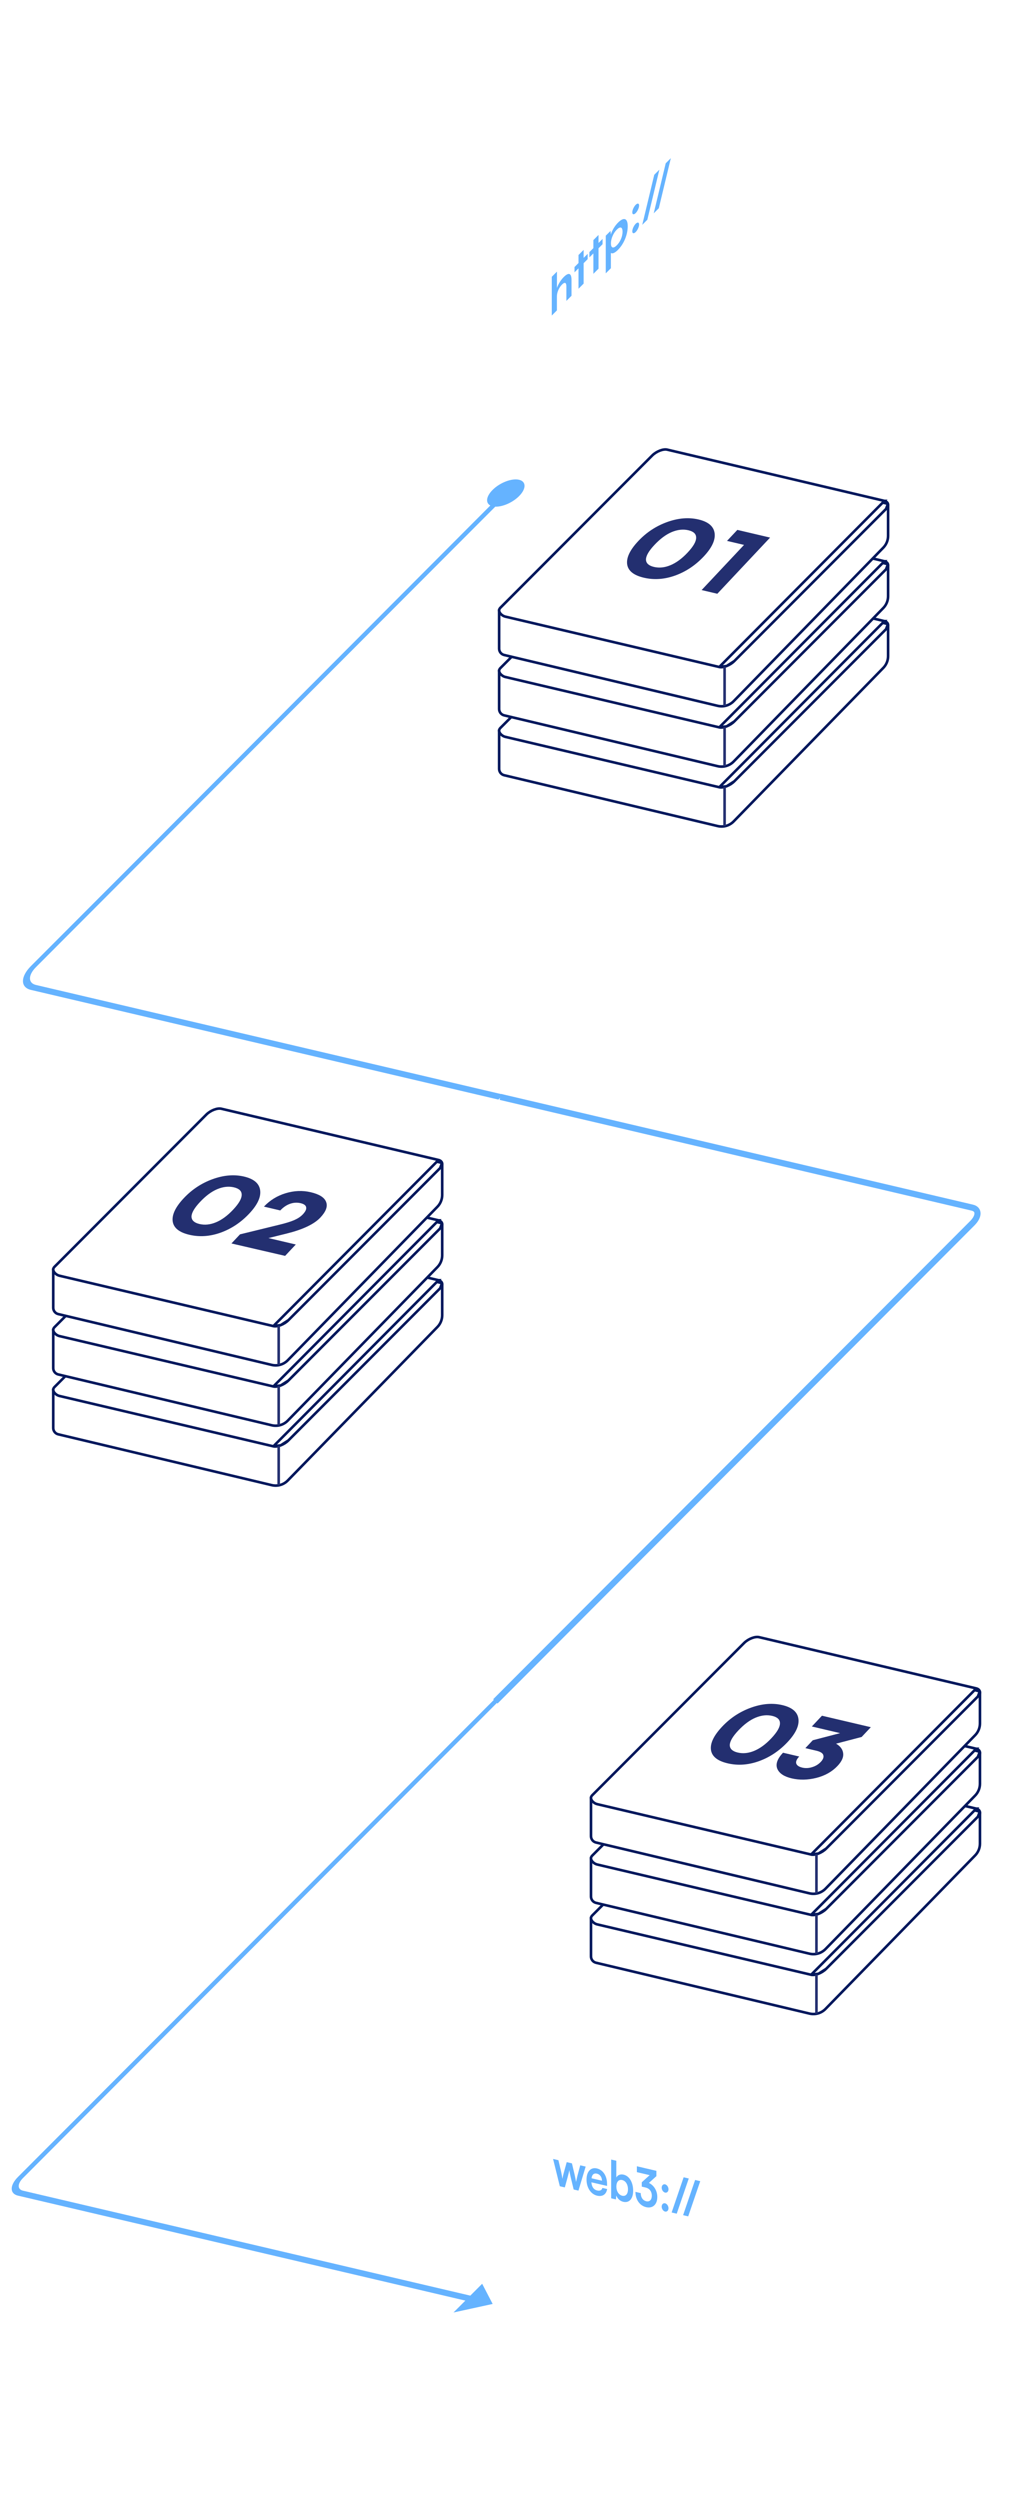 <svg width="391" height="960" viewBox="0 0 391 960" fill="none" xmlns="http://www.w3.org/2000/svg">
<g filter="url(#filter0_d_675_1526)">
<path d="M189.191 128.174C191.999 125.359 196.553 123.612 199.361 124.27C202.17 124.929 202.17 127.745 199.361 130.56C196.553 133.375 191.999 135.123 189.191 134.464C186.382 133.805 186.382 130.989 189.191 128.174ZM191.423 362.279L11.893 320.168L13.799 318.257L193.33 360.368L191.423 362.279ZM11.893 310.989L193.323 129.143L195.23 129.591L13.799 311.436L11.893 310.989ZM11.893 320.168C7.794 319.207 7.794 315.097 11.893 310.989L13.799 311.436C10.754 314.489 10.754 317.543 13.799 318.257L11.893 320.168Z" fill="#65B3FF"/>
</g>
<g filter="url(#filter1_d_675_1526)">
<path d="M189.223 824.744L174.183 828.025L185.193 816.99L189.223 824.744ZM179.688 823.687L6.898 783.157L8.805 781.246L181.595 821.776L179.688 823.687ZM6.898 775.978L189.71 592.746L191.617 593.194L8.805 776.425L6.898 775.978ZM6.898 783.157C3.692 782.405 3.692 779.191 6.898 775.978L8.805 776.425C6.652 778.582 6.652 780.741 8.805 781.246L6.898 783.157Z" fill="#65B3FF"/>
</g>
<g filter="url(#filter2_d_675_1526)">
<path d="M192.162 361.248L373.438 403.769C376.117 404.397 376.117 407.084 373.438 409.769L190.26 593.366" stroke="#65B3FF" stroke-width="2.359"/>
</g>
<path d="M215.017 839.505L212.429 829.018L214.483 829.5L215.534 833.986C215.712 834.808 215.874 835.706 216.019 836.66C216.165 835.734 216.31 835.148 216.569 834.229L217.669 830.247L219.674 830.717L220.741 835.208C220.838 835.63 221.161 837.186 221.258 837.869C221.388 837.159 221.646 836.04 221.792 835.454L222.859 831.464L224.945 831.954L222.18 841.185L220.337 840.753L219.237 836.215C218.914 834.839 218.736 833.857 218.671 833.342C218.59 833.783 218.445 834.449 218.04 835.974L216.941 839.956L215.017 839.505ZM229.318 843.12C226.941 842.562 225.276 840.031 225.276 836.971C225.276 833.871 226.909 832.114 229.254 832.664C231.647 833.226 233.167 835.562 233.167 838.642L233.167 839.382L227.152 837.991C227.297 839.765 228.041 840.82 229.351 841.127C230.434 841.381 231.146 841.028 231.372 840.141L233.199 840.57C232.86 842.65 231.404 843.609 229.318 843.12ZM229.27 834.668C228.106 834.395 227.394 835.008 227.2 836.443L231.21 837.383C231.21 836.023 230.45 834.945 229.27 834.668ZM236.573 844.561L234.746 844.133L234.746 829.253L236.719 829.715L236.719 836.155C237.236 835.177 238.303 834.767 239.516 835.051C241.796 835.586 243.187 838.112 243.187 841.232C243.187 844.272 241.683 846.02 239.387 845.481C238.19 845.2 237.171 844.301 236.702 843.051L236.573 844.561ZM236.735 839.619C236.735 841.399 237.624 842.828 238.982 843.146C240.373 843.472 241.198 842.426 241.198 840.666C241.198 838.906 240.373 837.452 238.982 837.126C237.624 836.808 236.735 837.839 236.735 839.619ZM247.927 839.984L246.488 839.647L246.488 837.987L249.528 835.24L244.612 834.087L244.612 831.827L252.115 833.587L252.115 835.627L249.236 838.232C251.048 839.096 252.454 841.066 252.454 843.646C252.454 846.646 250.562 848.103 248.169 847.541C245.857 846.999 244.062 844.818 244.062 841.658L246.099 842.136C246.099 843.816 246.94 844.973 248.202 845.269C249.495 845.572 250.352 844.733 250.352 843.113C250.352 841.633 249.576 840.371 247.927 839.984ZM255.451 841.949C254.74 841.782 254.141 840.922 254.141 840.062C254.141 839.182 254.74 838.602 255.451 838.769C256.163 838.936 256.761 839.796 256.761 840.676C256.761 841.536 256.163 842.116 255.451 841.949ZM255.451 849.229C254.74 849.062 254.141 848.202 254.141 847.342C254.141 846.462 254.74 845.882 255.451 846.049C256.163 846.216 256.761 847.076 256.761 847.956C256.761 848.816 256.163 849.396 255.451 849.229ZM259.923 850.038L257.966 849.579L262.575 836.06L264.548 836.523L259.923 850.038ZM264.329 851.072L262.372 850.613L266.981 837.094L268.953 837.556L264.329 851.072Z" fill="#65B3FF"/>
<path d="M213.902 119.191L211.929 121.169V106.289L213.918 104.295V110.575C214.419 109.113 215.357 107.553 216.505 106.402C218.478 104.425 219.513 104.928 219.513 107.488V113.568L217.54 115.545V110.045C217.54 108.385 216.877 108.249 215.874 109.254C214.629 110.502 213.902 112.311 213.902 113.791V119.191ZM224.167 108.902L222.195 110.879V103.039L220.659 104.579V102.539L222.195 100.999V97.919L224.167 95.942V99.022L225.72 97.466V99.506L224.167 101.062V108.902ZM229.884 103.173L227.911 105.15V97.31L226.375 98.85V96.81L227.911 95.27V92.19L229.884 90.213V93.293L231.436 91.737V93.777L229.884 95.333V103.173ZM232.663 104.968V90.507L234.49 88.676L234.619 90.046C235.104 88.42 236.155 86.707 237.368 85.491C239.616 83.239 241.103 83.767 241.103 86.867C241.103 89.947 239.745 93.549 237.368 95.931C236.171 97.131 235.137 97.588 234.635 97.09V102.99L232.663 104.968ZM234.651 93.454C234.651 95.234 235.541 95.563 236.899 94.201C238.29 92.808 239.114 90.741 239.114 88.981C239.114 87.221 238.29 86.787 236.899 88.181C235.541 89.543 234.651 91.674 234.651 93.454ZM244.162 81.822C243.45 82.535 242.852 82.415 242.852 81.555C242.852 80.675 243.45 79.355 244.162 78.642C244.873 77.929 245.472 78.049 245.472 78.929C245.472 79.789 244.873 81.109 244.162 81.822ZM244.162 89.102C243.45 89.815 242.852 89.695 242.852 88.835C242.852 87.955 243.45 86.635 244.162 85.922C244.873 85.209 245.472 85.329 245.472 86.209C245.472 87.069 244.873 88.389 244.162 89.102ZM248.634 84.38L246.677 86.341L251.285 67.122L253.258 65.145L248.634 84.38ZM253.039 79.964L251.083 81.925L255.691 62.706L257.664 60.729L253.039 79.964Z" fill="#65B3FF"/>
<path d="M341.106 240.041V251.932C341.106 253.627 340.444 255.255 339.261 256.469L281.792 315.413C280.196 317.051 277.857 317.729 275.633 317.199L193.632 297.681C192.506 297.413 191.711 296.406 191.711 295.249V280.431L251.688 221.338C253.287 219.763 255.585 219.124 257.767 219.647L340.723 239.555C340.948 239.609 341.106 239.81 341.106 240.041Z" fill="white" stroke="#03175C"/>
<path d="M339.699 238.507L339.698 238.507L256.259 218.826C256.259 218.826 256.259 218.826 256.258 218.826C255.536 218.657 254.52 218.789 253.442 219.203C252.375 219.613 251.311 220.274 250.507 221.08L192.204 279.517C191.852 279.869 191.724 280.211 191.712 280.52C191.699 280.839 191.809 281.18 192.031 281.518C192.485 282.209 193.329 282.772 194.067 282.945L194.068 282.945L276.26 302.296L339.699 238.507ZM339.699 238.507C340.419 238.676 340.897 239.123 341.05 239.637M339.699 238.507L341.05 239.637M341.05 239.637C341.198 240.136 341.081 240.838 340.315 241.605M341.05 239.637L340.315 241.605M340.315 241.605L282.011 300.042M340.315 241.605L282.011 300.042M282.011 300.042C281.207 300.848 280.143 301.509 279.076 301.919M282.011 300.042L279.076 301.919M279.076 301.919C277.998 302.333 276.982 302.465 276.26 302.296L279.076 301.919Z" fill="white" stroke="#03175C"/>
<line x1="278.307" y1="302.17" x2="278.307" y2="317.266" stroke="#232F70"/>
<path d="M341.106 217.048V228.939C341.106 230.634 340.444 232.262 339.261 233.476L281.792 292.42C280.196 294.057 277.857 294.735 275.633 294.206L193.632 274.688C192.506 274.42 191.711 273.413 191.711 272.256V257.438L251.688 198.345C253.287 196.77 255.585 196.13 257.767 196.654L340.723 216.562C340.948 216.616 341.106 216.817 341.106 217.048Z" fill="white" stroke="#03175C"/>
<path d="M339.699 215.514L339.698 215.514L256.259 195.833C256.259 195.833 256.259 195.833 256.258 195.833C255.536 195.664 254.52 195.796 253.442 196.21C252.375 196.62 251.311 197.281 250.507 198.087L192.204 256.524C191.852 256.876 191.724 257.218 191.712 257.527C191.699 257.846 191.809 258.187 192.031 258.525C192.485 259.216 193.329 259.779 194.067 259.952L194.068 259.952L276.26 279.303L339.699 215.514ZM339.699 215.514C340.419 215.683 340.897 216.13 341.05 216.644M339.699 215.514L341.05 216.644M341.05 216.644C341.198 217.143 341.081 217.844 340.315 218.612M341.05 216.644L340.315 218.612M340.315 218.612L282.011 277.049M340.315 218.612L282.011 277.049M282.011 277.049C281.207 277.855 280.143 278.516 279.076 278.926M282.011 277.049L279.076 278.926M279.076 278.926C277.998 279.34 276.982 279.472 276.26 279.303L279.076 278.926Z" fill="white" stroke="#03175C"/>
<line x1="278.307" y1="279.177" x2="278.307" y2="294.272" stroke="#232F70"/>
<path d="M341.106 193.873V205.763C341.106 207.459 340.444 209.087 339.261 210.301L281.792 269.245C280.196 270.882 277.857 271.56 275.633 271.031L193.632 251.512C192.506 251.244 191.711 250.238 191.711 249.08V234.263L251.688 175.169C253.287 173.594 255.585 172.955 257.767 173.479L340.723 193.387C340.948 193.44 341.106 193.642 341.106 193.873Z" fill="white" stroke="#03175C"/>
<path d="M339.699 192.338L339.698 192.338L256.259 172.658C256.259 172.658 256.259 172.658 256.258 172.658C255.536 172.488 254.52 172.621 253.442 173.035C252.375 173.444 251.311 174.106 250.507 174.911L192.204 233.349C191.852 233.701 191.724 234.042 191.712 234.351C191.699 234.671 191.809 235.011 192.031 235.35C192.485 236.041 193.329 236.604 194.067 236.777L194.068 236.777L276.26 256.128L339.699 192.338ZM339.699 192.338C340.419 192.507 340.897 192.954 341.05 193.469M339.699 192.338L341.05 193.469M341.05 193.469C341.198 193.968 341.081 194.669 340.315 195.437M341.05 193.469L340.315 195.437M340.315 195.437L282.011 253.874M340.315 195.437L282.011 253.874M282.011 253.874C281.207 254.68 280.143 255.341 279.076 255.751M282.011 253.874L279.076 255.751M279.076 255.751C277.998 256.164 276.982 256.297 276.26 256.128L279.076 255.751Z" fill="white" stroke="#03175C"/>
<line x1="278.307" y1="256.002" x2="278.307" y2="271.097" stroke="#232F70"/>
<path d="M245.144 207.774C248.285 204.431 251.987 201.992 256.251 200.455C260.516 198.918 264.53 198.591 268.294 199.475C272.058 200.359 274.119 202.112 274.476 204.734C274.832 207.356 273.44 210.338 270.3 213.681C267.123 217.063 263.468 219.502 259.337 220.999C255.223 222.476 251.207 222.755 247.287 221.834C243.367 220.914 241.231 219.191 240.879 216.665C240.545 214.119 241.967 211.156 245.144 207.774ZM251.375 209.237C249.22 211.53 248.131 213.398 248.107 214.839C248.128 216.268 249.151 217.219 251.176 217.695C253.201 218.17 255.306 217.953 257.492 217.043C259.722 216.12 261.915 214.511 264.069 212.218C266.279 209.866 267.382 207.967 267.38 206.519C267.421 205.058 266.43 204.09 264.405 203.615C262.38 203.139 260.243 203.373 257.995 204.316C255.791 205.245 253.584 206.886 251.375 209.237ZM285.776 209.238L279.234 207.702L283.206 203.475L295.784 206.428L275.515 228L269.48 226.583L285.776 209.238Z" fill="#232F70"/>
<path d="M169.844 493.129V505.02C169.844 506.715 169.181 508.344 167.998 509.557L110.529 568.502C108.933 570.139 106.594 570.817 104.37 570.287L22.369 550.769C21.243 550.501 20.448 549.495 20.448 548.337V533.519L80.425 474.426C82.024 472.851 84.322 472.212 86.504 472.735L169.46 492.643C169.685 492.697 169.844 492.898 169.844 493.129Z" fill="white" stroke="#03175C"/>
<path d="M168.436 491.595L168.435 491.595L84.996 471.914C84.996 471.914 84.996 471.914 84.996 471.914C84.274 471.745 83.258 471.878 82.18 472.291C81.113 472.701 80.049 473.362 79.245 474.168L20.941 532.605C20.59 532.958 20.461 533.299 20.449 533.608C20.437 533.927 20.547 534.268 20.769 534.606C21.222 535.297 22.067 535.86 22.805 536.033L22.805 536.033L104.997 555.384L168.436 491.595ZM168.436 491.595C169.156 491.764 169.634 492.211 169.787 492.726M168.436 491.595L169.787 492.726M169.787 492.726C169.936 493.224 169.818 493.926 169.052 494.693M169.787 492.726L169.052 494.693M169.052 494.693L110.749 553.13M169.052 494.693L110.749 553.13M110.749 553.13C109.945 553.936 108.881 554.598 107.814 555.007M110.749 553.13L107.814 555.007M107.814 555.007C106.736 555.421 105.72 555.554 104.998 555.384L107.814 555.007Z" fill="white" stroke="#03175C"/>
<line x1="107.044" y1="555.259" x2="107.044" y2="570.354" stroke="#232F70"/>
<path d="M169.844 470.136V482.027C169.844 483.722 169.181 485.35 167.998 486.564L110.529 545.508C108.933 547.145 106.594 547.824 104.37 547.294L22.369 527.776C21.243 527.508 20.448 526.501 20.448 525.344V510.526L80.425 451.433C82.024 449.858 84.322 449.219 86.504 449.742L169.46 469.65C169.685 469.704 169.844 469.905 169.844 470.136Z" fill="white" stroke="#03175C"/>
<path d="M168.436 468.602L168.435 468.602L84.996 448.921C84.996 448.921 84.996 448.921 84.996 448.921C84.274 448.752 83.258 448.884 82.18 449.298C81.113 449.708 80.049 450.369 79.245 451.175L20.941 509.612C20.59 509.964 20.461 510.306 20.449 510.615C20.437 510.934 20.547 511.275 20.769 511.613C21.222 512.304 22.067 512.867 22.805 513.04L22.805 513.04L104.997 532.391L168.436 468.602ZM168.436 468.602C169.156 468.771 169.634 469.218 169.787 469.732M168.436 468.602L169.787 469.732M169.787 469.732C169.936 470.231 169.818 470.933 169.052 471.7M169.787 469.732L169.052 471.7M169.052 471.7L110.749 530.137M169.052 471.7L110.749 530.137M110.749 530.137C109.945 530.943 108.881 531.604 107.814 532.014M110.749 530.137L107.814 532.014M107.814 532.014C106.736 532.428 105.72 532.56 104.998 532.391L107.814 532.014Z" fill="white" stroke="#03175C"/>
<line x1="107.044" y1="532.265" x2="107.044" y2="547.36" stroke="#232F70"/>
<path d="M169.844 446.961V458.851C169.844 460.547 169.181 462.175 167.998 463.389L110.529 522.333C108.933 523.97 106.594 524.648 104.37 524.119L22.369 504.6C21.243 504.332 20.448 503.326 20.448 502.168V487.351L80.425 428.257C82.024 426.682 84.322 426.043 86.504 426.567L169.46 446.475C169.685 446.529 169.844 446.73 169.844 446.961Z" fill="white" stroke="#03175C"/>
<path d="M168.436 445.427L168.435 445.426L84.996 425.746C84.996 425.746 84.996 425.746 84.996 425.746C84.274 425.576 83.258 425.709 82.18 426.123C81.113 426.533 80.049 427.194 79.245 428L20.941 486.437C20.59 486.789 20.461 487.13 20.449 487.44C20.437 487.759 20.547 488.099 20.769 488.438C21.222 489.129 22.067 489.692 22.805 489.865L22.805 489.865L104.997 509.216L168.436 445.427ZM168.436 445.427C169.156 445.595 169.634 446.042 169.787 446.557M168.436 445.427L169.787 446.557M169.787 446.557C169.936 447.056 169.818 447.757 169.052 448.525M169.787 446.557L169.052 448.525M169.052 448.525L110.749 506.962M169.052 448.525L110.749 506.962M110.749 506.962C109.945 507.768 108.881 508.429 107.814 508.839M110.749 506.962L107.814 508.839M107.814 508.839C106.736 509.252 105.72 509.385 104.998 509.216L107.814 508.839Z" fill="white" stroke="#03175C"/>
<line x1="107.044" y1="509.09" x2="107.044" y2="524.185" stroke="#232F70"/>
<path d="M70.592 460.09C73.732 456.747 77.435 454.307 81.699 452.77C85.963 451.233 89.977 450.907 93.742 451.791C97.506 452.675 99.567 454.428 99.923 457.05C100.28 459.672 98.888 462.654 95.747 465.997C92.57 469.378 88.916 471.818 84.784 473.315C80.671 474.792 76.654 475.071 72.734 474.15C68.814 473.23 66.678 471.506 66.326 468.98C65.993 466.435 67.414 463.471 70.592 460.09ZM76.822 461.553C74.668 463.846 73.578 465.714 73.555 467.155C73.576 468.583 74.599 469.535 76.623 470.011C78.648 470.486 80.754 470.269 82.94 469.359C85.17 468.435 87.362 466.827 89.517 464.534C91.726 462.182 92.83 460.283 92.827 458.835C92.869 457.374 91.877 456.406 89.852 455.93C87.828 455.455 85.691 455.688 83.442 456.631C81.238 457.561 79.031 459.201 76.822 461.553ZM109.507 482.251L88.891 477.482L92.178 473.983L107.24 470.297C109.736 469.697 111.656 469.104 112.999 468.518C114.386 467.918 115.49 467.181 116.312 466.307C117.335 465.218 117.76 464.31 117.589 463.582C117.461 462.84 116.749 462.317 115.451 462.012C114.101 461.695 112.739 461.779 111.365 462.263C110.018 462.753 108.778 463.6 107.646 464.805L101.376 463.333C103.659 460.904 106.423 459.193 109.669 458.2C112.96 457.193 116.189 457.062 119.356 457.805C122.653 458.58 124.62 459.824 125.259 461.54C125.941 463.242 125.205 465.24 123.05 467.533C120.64 470.098 116.28 472.159 109.971 473.713L103.101 475.41L113.615 477.878L109.507 482.251Z" fill="#232F70"/>
<path d="M376.387 696.04V707.931C376.387 709.626 375.724 711.254 374.541 712.468L317.072 771.412C315.476 773.05 313.137 773.728 310.913 773.198L228.912 753.68C227.786 753.412 226.991 752.405 226.991 751.248V736.43L286.968 677.337C288.567 675.762 290.865 675.123 293.047 675.646L376.003 695.554C376.228 695.608 376.387 695.809 376.387 696.04Z" fill="white" stroke="#03175C"/>
<path d="M374.979 694.506L374.978 694.506L291.539 674.825C291.539 674.825 291.539 674.825 291.539 674.825C290.817 674.656 289.801 674.788 288.723 675.202C287.656 675.612 286.592 676.273 285.788 677.079L227.484 735.516C227.132 735.868 227.004 736.21 226.992 736.519C226.98 736.838 227.09 737.179 227.312 737.517C227.765 738.208 228.609 738.771 229.347 738.944L229.348 738.944L311.54 758.295L374.979 694.506ZM374.979 694.506C375.699 694.675 376.177 695.122 376.33 695.636M374.979 694.506L376.33 695.636M376.33 695.636C376.479 696.135 376.361 696.837 375.595 697.604M376.33 695.636L375.595 697.604M375.595 697.604L317.292 756.041M375.595 697.604L317.292 756.041M317.292 756.041C316.488 756.847 315.424 757.508 314.357 757.918M317.292 756.041L314.357 757.918M314.357 757.918C313.279 758.332 312.263 758.465 311.541 758.295L314.357 757.918Z" fill="white" stroke="#03175C"/>
<line x1="313.587" y1="758.169" x2="313.587" y2="773.265" stroke="#232F70"/>
<path d="M376.387 673.047V684.938C376.387 686.633 375.724 688.261 374.541 689.475L317.072 748.419C315.476 750.056 313.137 750.734 310.913 750.205L228.912 730.687C227.786 730.419 226.991 729.412 226.991 728.255V713.437L286.968 654.344C288.567 652.769 290.865 652.13 293.047 652.653L376.003 672.561C376.228 672.615 376.387 672.816 376.387 673.047Z" fill="white" stroke="#03175C"/>
<path d="M374.979 671.513L374.978 671.513L291.539 651.832C291.539 651.832 291.539 651.832 291.539 651.832C290.817 651.663 289.801 651.795 288.723 652.209C287.656 652.619 286.592 653.28 285.788 654.086L227.484 712.523C227.132 712.875 227.004 713.217 226.992 713.526C226.98 713.845 227.09 714.186 227.312 714.524C227.765 715.215 228.609 715.778 229.347 715.951L229.348 715.951L311.54 735.302L374.979 671.513ZM374.979 671.513C375.699 671.682 376.177 672.129 376.33 672.643M374.979 671.513L376.33 672.643M376.33 672.643C376.479 673.142 376.361 673.843 375.595 674.611M376.33 672.643L375.595 674.611M375.595 674.611L317.292 733.048M375.595 674.611L317.292 733.048M317.292 733.048C316.488 733.854 315.424 734.515 314.357 734.925M317.292 733.048L314.357 734.925M314.357 734.925C313.279 735.339 312.263 735.471 311.541 735.302L314.357 734.925Z" fill="white" stroke="#03175C"/>
<line x1="313.587" y1="735.176" x2="313.587" y2="750.271" stroke="#232F70"/>
<path d="M376.387 649.872V661.762C376.387 663.458 375.724 665.086 374.541 666.3L317.072 725.244C315.476 726.881 313.137 727.559 310.913 727.03L228.912 707.511C227.786 707.243 226.991 706.237 226.991 705.079V690.262L286.968 631.168C288.567 629.593 290.865 628.954 293.047 629.478L376.003 649.386C376.228 649.44 376.387 649.641 376.387 649.872Z" fill="white" stroke="#03175C"/>
<path d="M374.979 648.338L374.978 648.337L291.539 628.657C291.539 628.657 291.539 628.657 291.539 628.657C290.817 628.487 289.801 628.62 288.723 629.034C287.656 629.443 286.592 630.105 285.788 630.911L227.484 689.348C227.132 689.7 227.004 690.041 226.992 690.35C226.98 690.67 227.09 691.01 227.312 691.349C227.765 692.04 228.609 692.603 229.347 692.776L229.348 692.776L311.54 712.127L374.979 648.338ZM374.979 648.338C375.699 648.506 376.177 648.953 376.33 649.468M374.979 648.338L376.33 649.468M376.33 649.468C376.479 649.967 376.361 650.668 375.595 651.436M376.33 649.468L375.595 651.436M375.595 651.436L317.292 709.873M375.595 651.436L317.292 709.873M317.292 709.873C316.488 710.679 315.424 711.34 314.357 711.75M317.292 709.873L314.357 711.75M314.357 711.75C313.279 712.163 312.263 712.296 311.541 712.127L314.357 711.75Z" fill="white" stroke="#03175C"/>
<line x1="313.587" y1="712.001" x2="313.587" y2="727.096" stroke="#232F70"/>
<path d="M277.332 663.047C280.473 659.704 284.175 657.265 288.44 655.728C292.704 654.191 296.718 653.864 300.482 654.748C304.247 655.632 306.307 657.385 306.664 660.007C307.021 662.629 305.629 665.611 302.488 668.954C299.311 672.336 295.657 674.775 291.525 676.272C287.412 677.749 283.395 678.028 279.475 677.107C275.555 676.187 273.419 674.464 273.067 671.938C272.733 669.392 274.155 666.429 277.332 663.047ZM283.563 664.51C281.408 666.803 280.319 668.671 280.296 670.112C280.316 671.541 281.339 672.492 283.364 672.968C285.389 673.443 287.494 673.226 289.68 672.316C291.911 671.393 294.103 669.784 296.258 667.491C298.467 665.14 299.57 663.24 299.568 661.792C299.61 660.331 298.618 659.363 296.593 658.888C294.568 658.412 292.432 658.646 290.183 659.589C287.979 660.518 285.772 662.159 283.563 664.51ZM313.536 672.26L309.33 671.272L312.179 668.241C312.223 668.227 312.28 668.217 312.35 668.21C312.439 668.183 312.505 668.163 312.549 668.15L322.681 665.512L311.816 662.96L315.705 658.821L334.475 663.228L330.942 666.989L321.115 669.556C322.753 670.51 323.665 671.732 323.849 673.223C324.059 674.719 323.342 676.342 321.699 678.091C319.617 680.307 316.908 681.841 313.571 682.694C310.253 683.528 307.088 683.591 304.077 682.884C301.143 682.196 299.302 680.968 298.552 679.203C297.821 677.418 298.55 675.36 300.742 673.028L306.972 674.491C305.986 675.54 305.605 676.435 305.828 677.175C306.077 677.922 306.851 678.447 308.149 678.752C309.369 679.039 310.63 678.979 311.93 678.573C313.257 678.172 314.368 677.496 315.262 676.544C316.139 675.611 316.461 674.762 316.23 673.996C316.044 673.217 315.145 672.638 313.536 672.26Z" fill="#232F70"/>
<defs>
<filter id="filter0_d_675_1526" x="5.185" y="124.131" width="199.917" height="301.738" filterUnits="userSpaceOnUse" color-interpolation-filters="sRGB">
<feFlood flood-opacity="0" result="BackgroundImageFix"/>
<feColorMatrix in="SourceAlpha" type="matrix" values="0 0 0 0 0 0 0 0 0 0 0 0 0 0 0 0 0 0 127 0" result="hardAlpha"/>
<feOffset dy="59.956"/>
<feGaussianBlur stdDeviation="1.817"/>
<feComposite in2="hardAlpha" operator="out"/>
<feColorMatrix type="matrix" values="0 0 0 0 0.802 0 0 0 0 0.941 0 0 0 0 1 0 0 0 1 0"/>
<feBlend mode="normal" in2="BackgroundImageFix" result="effect1_dropShadow_675_1526"/>
<feBlend mode="normal" in="SourceGraphic" in2="effect1_dropShadow_675_1526" result="shape"/>
</filter>
<filter id="filter1_d_675_1526" x="0.859" y="592.746" width="194.391" height="298.869" filterUnits="userSpaceOnUse" color-interpolation-filters="sRGB">
<feFlood flood-opacity="0" result="BackgroundImageFix"/>
<feColorMatrix in="SourceAlpha" type="matrix" values="0 0 0 0 0 0 0 0 0 0 0 0 0 0 0 0 0 0 127 0" result="hardAlpha"/>
<feOffset dy="59.956"/>
<feGaussianBlur stdDeviation="1.817"/>
<feComposite in2="hardAlpha" operator="out"/>
<feColorMatrix type="matrix" values="0 0 0 0 0.802 0 0 0 0 0.941 0 0 0 0 1 0 0 0 1 0"/>
<feBlend mode="normal" in2="BackgroundImageFix" result="effect1_dropShadow_675_1526"/>
<feBlend mode="normal" in="SourceGraphic" in2="effect1_dropShadow_675_1526" result="shape"/>
</filter>
<filter id="filter2_d_675_1526" x="185.673" y="360.293" width="194.757" height="296.887" filterUnits="userSpaceOnUse" color-interpolation-filters="sRGB">
<feFlood flood-opacity="0" result="BackgroundImageFix"/>
<feColorMatrix in="SourceAlpha" type="matrix" values="0 0 0 0 0 0 0 0 0 0 0 0 0 0 0 0 0 0 127 0" result="hardAlpha"/>
<feOffset dy="59.956"/>
<feGaussianBlur stdDeviation="1.817"/>
<feComposite in2="hardAlpha" operator="out"/>
<feColorMatrix type="matrix" values="0 0 0 0 0.802 0 0 0 0 0.941 0 0 0 0 1 0 0 0 1 0"/>
<feBlend mode="normal" in2="BackgroundImageFix" result="effect1_dropShadow_675_1526"/>
<feBlend mode="normal" in="SourceGraphic" in2="effect1_dropShadow_675_1526" result="shape"/>
</filter>
</defs>
</svg>
